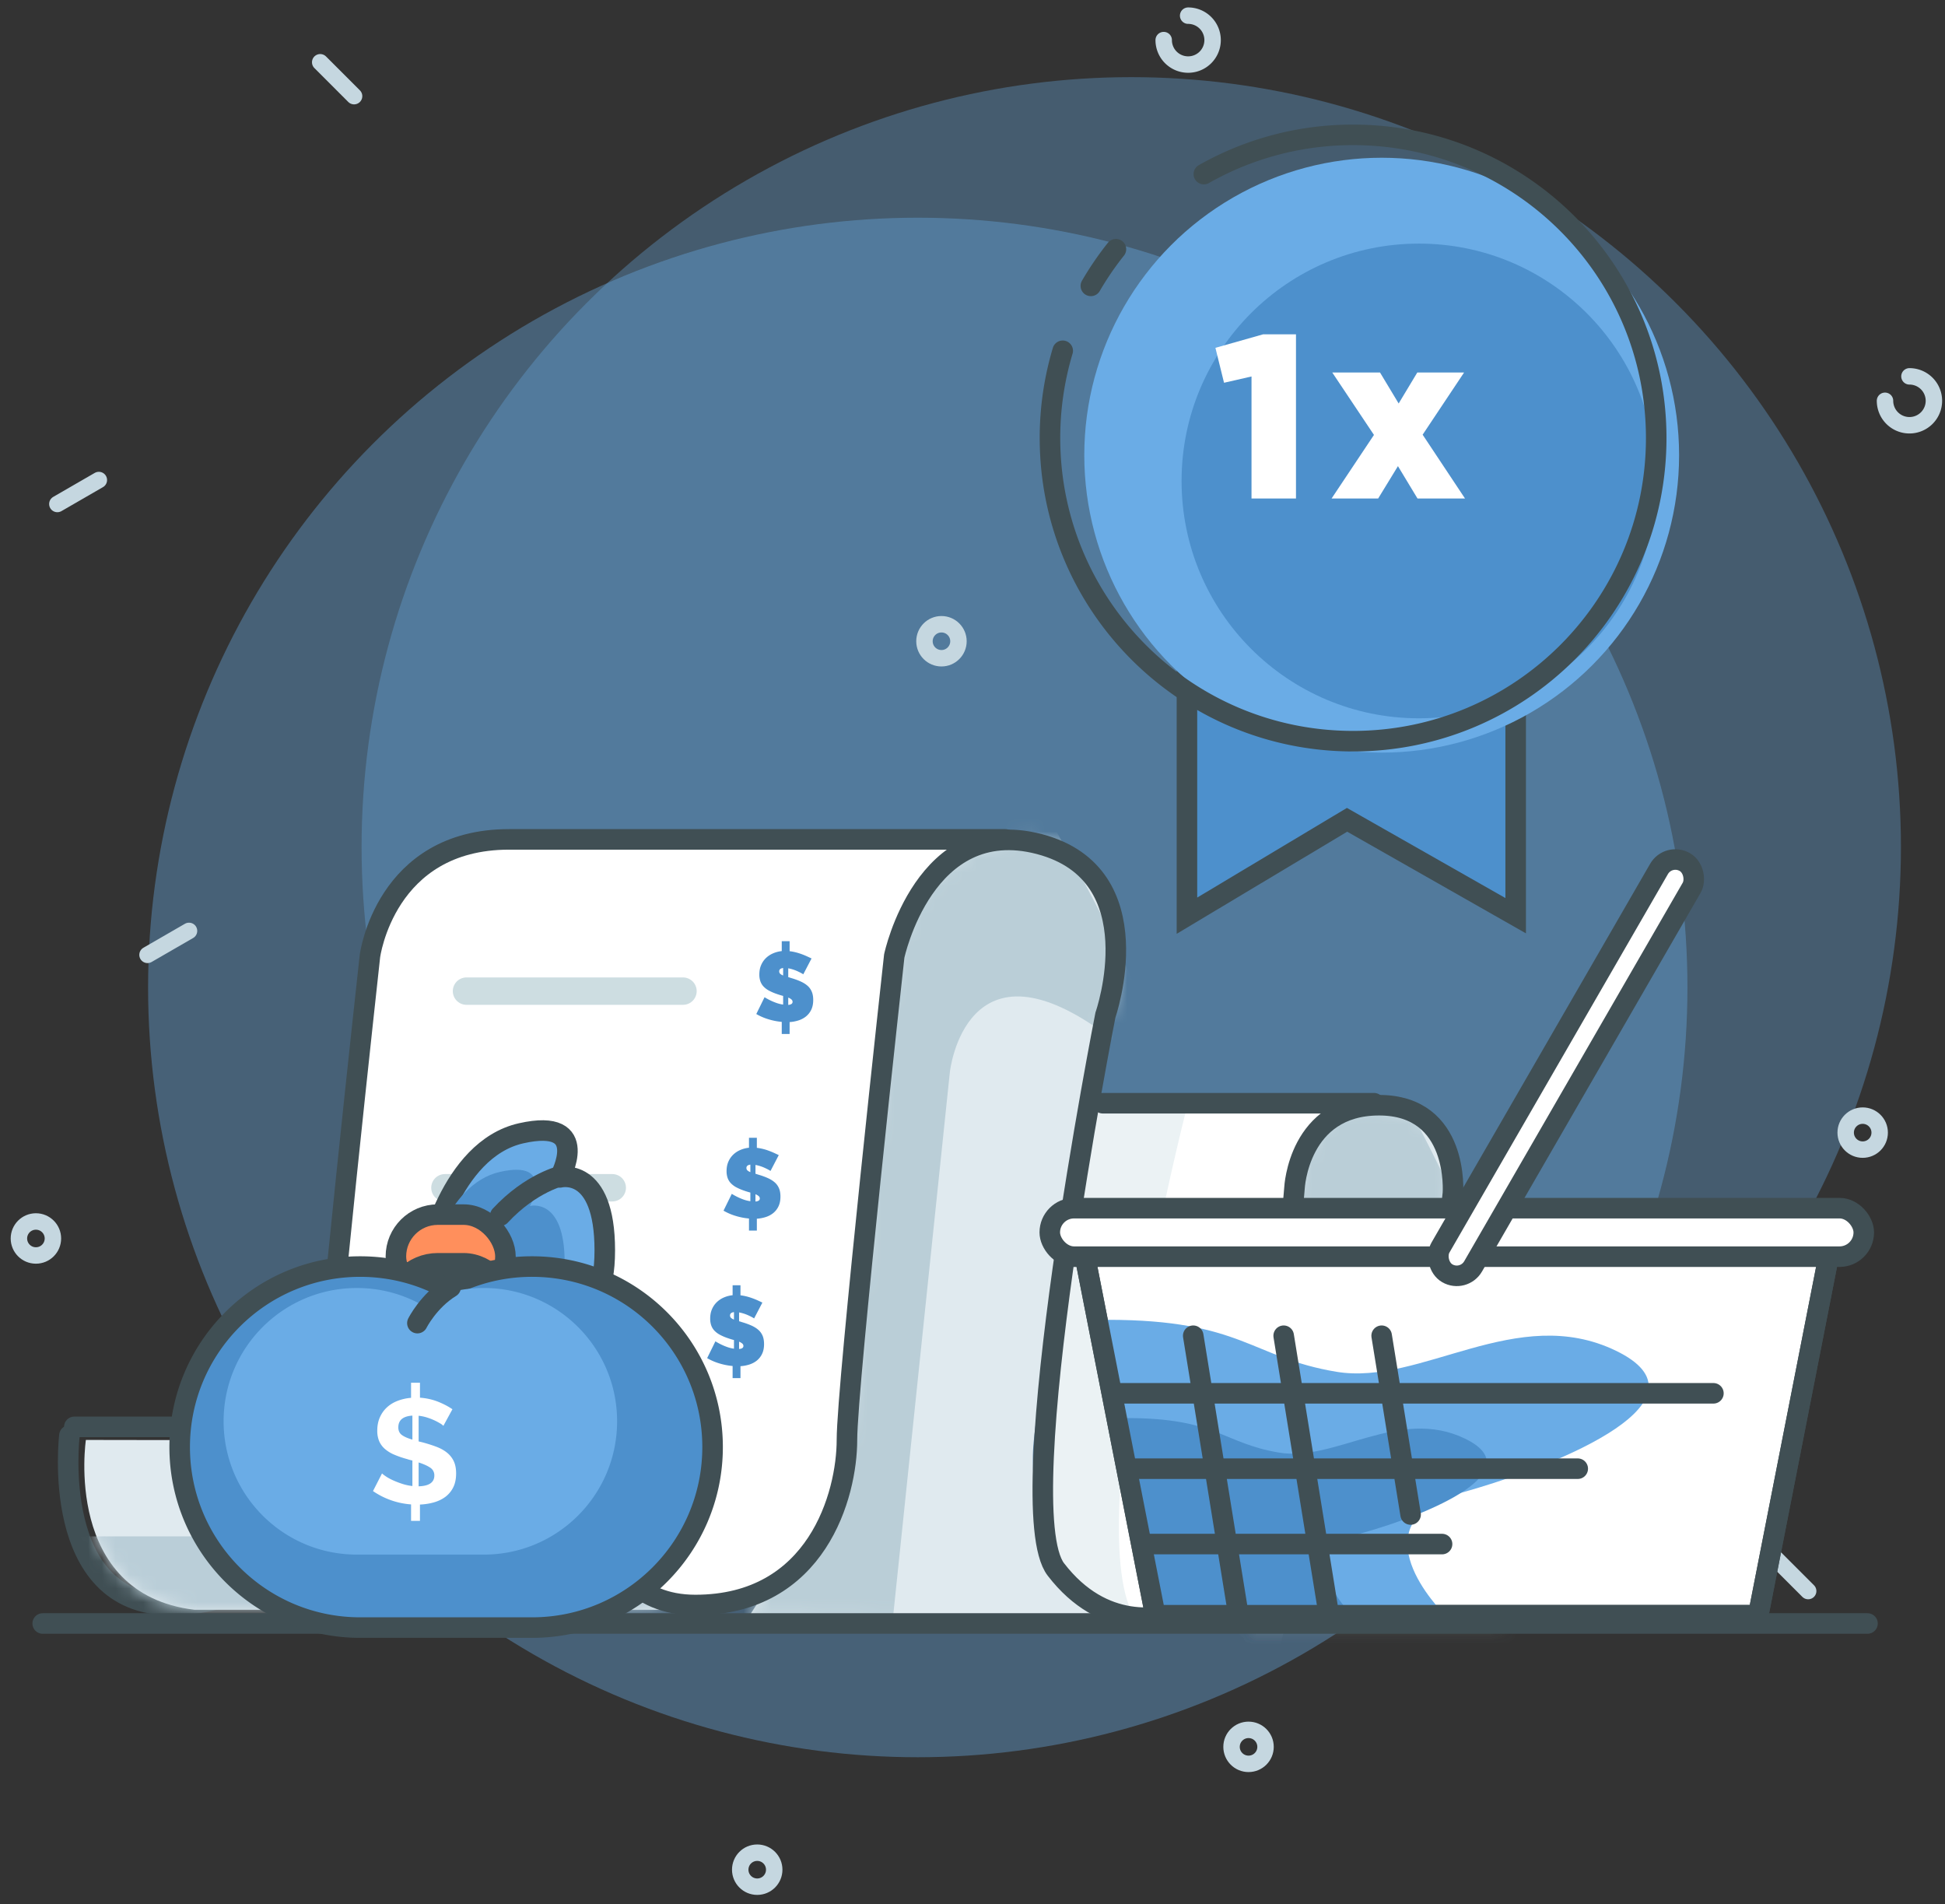 <svg xmlns="http://www.w3.org/2000/svg" xmlns:xlink="http://www.w3.org/1999/xlink" width="142" height="139" viewBox="0 0 142 139"><rect x="0" y="0" width="142" height="139" fill="#333333" stroke="none"/><title>payment copy</title><defs><path d="M22.6 38.094l-21.775-.07s4.356-9.767 5.083-21.37C6.634 5.051 8.162.064 12.627.064c4.464 0 6.173 3.51 6.173 5.02 0 1.51-1.594 18.618-1.594 18.618s.091 5.004 5.19 4.162c5.1-.842 13.843-4.637 13.843-4.637s3.619-1.538 3.619 2.71-10.357 4.77-10.357 4.77l-6.217.579s-3.231 1.093-3.231 2.804c0 1.712 2.546 4.004 2.546 4.004z" id="a"/><path d="M.918 57.76l25.731.413s-5.72-5.68-4.967-13.174c.753-7.494 4.956-29.944 4.956-29.944S30.92 6.736 25.2 2.391c-5.722-4.346-11.503 2.206-11.503 2.206s-2 2.289-2.683 8.123c-.682 5.835-3.144 34.177-3.144 34.177L.918 57.759z" id="c"/><path d="M.328.656S-1.36 11.89 8.251 13.053h36.433s-7.991.172-7.991-12.34L.328.656z" id="e"/></defs><g fill="none" fill-rule="evenodd"><path d="M-10-6h160v160H-10z"/><g transform="translate(10.812 5.335)" fill="#6aace6"><circle opacity=".383" cx="56.192" cy="66.749" r="56.192"/><ellipse opacity=".336" cx="71.779" cy="56.488" rx="56.192" ry="56.192"/></g><g transform="translate(1.38 1.123)" stroke="#C5D7E0" stroke-width="1.2" stroke-linecap="round"><path d="M24.471 5.896l-2.474-2.474m108.633 111.6l-2.475-2.474M2.807 35.668l3.03-1.75M9.39 68.581l3.03-1.75" fill="#DAE2E6"/><path d="M136.24 28.135a1.785 1.785 0 1 0 1.785-1.785M83.579 1.804A1.785 1.785 0 1 0 85.364.02" stroke-linejoin="round"/><ellipse stroke-linejoin="round" cx="134.61" cy="81.557" rx="1.241" ry="1.241"/><circle stroke-linejoin="round" cx="53.903" cy="135.362" r="1.241"/><ellipse stroke-linejoin="round" cx="1.242" cy="89.284" rx="1.241" ry="1.241"/><ellipse stroke-linejoin="round" cx="89.773" cy="126.395" rx="1.241" ry="1.241"/><ellipse stroke-linejoin="round" cx="67.354" cy="45.687" rx="1.241" ry="1.241"/></g><g transform="translate(87.283 80.534)"><mask id="b" fill="#fff"><use xlink:href="#a"/></mask><use fill="#E0EAEF" xlink:href="#a"/><path d="M6.173 39.756l6.25-29.343s1.46-6.382 6.818 0c5.357 6.382-6.296-15.087-6.296-15.087L1.583 2.646l-3.464 27.85-1.97 7.627 10.024 1.633z" fill="#BACED7" mask="url(#b)"/><path d="M4.663 27.858s13.717 1.906 18.738.426c5.02-1.479 15.36-11.465 15.36-11.465l8.123 11.4-2.125 12.673-33.56 4.826-12.807-2.663 6.271-15.197z" fill="#BACED7" mask="url(#b)"/><path d="M4.663 27.858s13.717 1.906 18.738.426c5.02-1.479 15.36-11.465 15.36-11.465l8.123 11.4-2.125 12.673-17.542-9.623H4.663v-3.41z" fill="#849FAA" mask="url(#b)"/></g><g transform="translate(53.79 60.199)"><mask id="d" fill="#fff"><use xlink:href="#c"/></mask><use fill="#E0EAEF" xlink:href="#c"/><path d="M11.263 59.236l4.294-41.17s1.13-10.505 11.663-2.547c10.533 7.957-9.862-25.262-9.862-25.262L6.174.138l-4.415 55.25-3.558 2.77 1.727 4.387 11.335-3.31z" fill="#BACED7" mask="url(#d)"/></g><path fill="#FFF" d="M23.884 103.605l3.3-34.438 2.018-4.845 4.322-2.728 3.75-.441H70.48l-3.368 4.103-1.522 3.708-4.266 37.423-.254 2.772-1.805 4.378-2.743 2.46-3.42.76-3.126.227-3.425-1.026-1.883-2.685-1.496-5.037v-3.94z"/><path d="M5.068 104.79s-1.48 12.374 7.42 12.374 11.068-8.068 11.068-12.059c0-3.99 3.452-35.311 3.452-35.311s1.098-8.52 10.154-8.52h36.239" stroke="#404F54" stroke-width="1.5" stroke-linecap="round"/><g transform="translate(5.942 104.458)"><mask id="f" fill="#fff"><use xlink:href="#e"/></mask><use fill="#E0EAEF" xlink:href="#e"/><path fill="#BACED8" mask="url(#f)" d="M-3.589 7.697H56.22v11.962H-3.589z"/></g><path d="M106.968 107.747H92.463m16.897 3.589H91.268" stroke="#404F54" stroke-width="1.5" stroke-linecap="round"/><path d="M34.058 72.351h15.805" stroke="#CDDDE1" stroke-width="2" stroke-linecap="round"/><path d="M58.646 71.122a2.92 2.92 0 0 0-.344-.186 2.95 2.95 0 0 0-.754-.251v.646c.043.01.088.022.136.04.048.016.098.031.151.046.234.071.446.15.635.237.19.086.35.187.485.305.134.117.236.26.308.427.072.167.108.37.108.61 0 .282-.05.522-.147.721a1.404 1.404 0 0 1-.388.488c-.16.127-.343.223-.549.287a2.714 2.714 0 0 1-.639.119v.868h-.574v-.883a4.706 4.706 0 0 1-.983-.194 4.062 4.062 0 0 1-.876-.38l.603-1.227a4.433 4.433 0 0 0 .851.412c.165.06.333.102.506.126v-.632a5.263 5.263 0 0 1-.445-.136 3.754 3.754 0 0 1-.582-.248 1.577 1.577 0 0 1-.402-.301 1.077 1.077 0 0 1-.233-.384 1.496 1.496 0 0 1-.075-.495c0-.259.043-.487.13-.686a1.58 1.58 0 0 1 .35-.513 1.73 1.73 0 0 1 .521-.344 2.16 2.16 0 0 1 .635-.165v-.725h.574v.732c.158.019.311.048.46.086.148.038.29.083.427.133.136.05.264.103.384.158.12.055.23.106.33.154l-.603 1.155zm-.782 2.01a.228.228 0 0 0-.086-.176.796.796 0 0 0-.23-.133v.532a.467.467 0 0 0 .244-.072.184.184 0 0 0 .072-.15zm-.976-2.225c0 .072.024.13.071.176a.68.68 0 0 0 .216.126v-.546c-.192.024-.287.105-.287.244zm-.634 14.57a2.92 2.92 0 0 0-.345-.187 2.95 2.95 0 0 0-.753-.251v.646c.043.01.088.023.136.04.048.016.098.032.15.046.235.072.447.15.636.237.189.086.35.188.484.305.134.117.237.26.309.427.072.167.108.37.108.61 0 .282-.05.523-.148.721a1.404 1.404 0 0 1-.387.488c-.16.127-.343.223-.55.287a2.714 2.714 0 0 1-.638.119v.868h-.574v-.883a4.706 4.706 0 0 1-.983-.193 4.062 4.062 0 0 1-.876-.38l.603-1.228a4.543 4.543 0 0 0 .85.413c.165.06.334.101.506.125v-.631a5.263 5.263 0 0 1-.445-.137 3.754 3.754 0 0 1-.581-.247 1.577 1.577 0 0 1-.402-.302 1.077 1.077 0 0 1-.233-.384 1.496 1.496 0 0 1-.076-.495c0-.258.044-.487.13-.685a1.58 1.58 0 0 1 .351-.514 1.73 1.73 0 0 1 .52-.344 2.16 2.16 0 0 1 .636-.165v-.725h.574v.732a3.776 3.776 0 0 1 .886.219c.137.05.265.103.384.158.12.055.23.106.33.154l-.602 1.156zm-.783 2.01a.228.228 0 0 0-.086-.177.796.796 0 0 0-.23-.132v.53a.463.463 0 0 0 .245-.071.184.184 0 0 0 .071-.15zm-.976-2.226c0 .072.024.13.072.176a.68.68 0 0 0 .215.126v-.546c-.191.024-.287.106-.287.244zm.562 10.981a2.92 2.92 0 0 0-.344-.186 2.95 2.95 0 0 0-.754-.251v.646c.043.01.089.022.137.039.048.017.098.032.15.047.235.071.447.15.636.236.189.087.35.188.484.306.134.117.237.26.309.427.071.167.107.37.107.61 0 .282-.049.522-.147.72a1.404 1.404 0 0 1-.387.489c-.16.127-.344.222-.55.287a2.714 2.714 0 0 1-.638.118v.869h-.574v-.883a4.706 4.706 0 0 1-.984-.194 4.062 4.062 0 0 1-.875-.38l.603-1.227a4.414 4.414 0 0 0 .85.412c.165.06.334.102.506.126v-.632a5.263 5.263 0 0 1-.445-.136 3.754 3.754 0 0 1-.581-.248 1.577 1.577 0 0 1-.402-.301 1.077 1.077 0 0 1-.233-.384 1.496 1.496 0 0 1-.076-.495c0-.259.043-.487.13-.686a1.58 1.58 0 0 1 .351-.513 1.73 1.73 0 0 1 .52-.344 2.16 2.16 0 0 1 .636-.165v-.725h.574v.732c.158.019.31.048.46.086a5.008 5.008 0 0 1 .81.291c.12.055.23.106.33.154l-.603 1.155zm-.782 2.01a.228.228 0 0 0-.086-.176.796.796 0 0 0-.23-.133v.531c.115-.01.197-.033.244-.071a.184.184 0 0 0 .072-.151zm-.976-2.225c0 .072.024.13.072.176a.68.68 0 0 0 .215.125v-.545c-.191.024-.287.105-.287.244z" fill="#4d90cc"/><path d="M32.483 86.705h3.844m5.726 0H44.7m-13.645 9.95h11.02" stroke="#CDDDE1" stroke-width="2" stroke-linecap="round"/><path fill="#FFF" d="M79.69 80.828h17.873l-2.835 4.387-1.742 13.832-1.865 10.775-2.228 6.864-2.289.826-5.32.407-3.472-2.531-1.75-5.271.788-10.184z"/><path d="M79.69 80.828l6.914.178s-7.866 30.846-3.698 37.188l-5.094-2.806-1.75-5.271.788-10.184 2.84-19.105z" fill="#EBF2F4"/><path d="M43.346 104.79s-1.48 12.374 7.42 12.374 11.068-8.068 11.068-12.059c0-3.99 3.452-35.311 3.452-35.311s2.193-10.385 10.6-8.175c8.405 2.21 4.818 12.482 4.818 12.482s-7.085 35.963-3.615 40.469c3.47 4.505 7.69 3.592 9.299 3.093 1.608-.499 5.652-.499 8.12-30.944 0 0 .286-6.04 6.175-6.04s5.391 6.43 5.391 6.43l-1.431 13.257s-1.563 8.564 4.341 7.858c5.904-.707 11.494-3.434 11.494-3.434s6.633-2.512 6.633.89-4.416 4.46-4.416 4.46c-4.217 1.65-11.637.635-13.71 2.04-2.818 1.909-1.407 4.263.708 4.984 2.116.721 11.377-2.595 15.641-1.298" stroke="#404F54" stroke-width="1.5" stroke-linecap="round"/><path d="M5.427 104.159h37.486" stroke="#404F54" stroke-width="1.5" stroke-linecap="round" fill="#404F54"/><path d="M100.314 80.534H80.51M3.118 118.513h133.224" stroke="#404F54" stroke-width="1.5" stroke-linecap="round"/><g transform="translate(13.118 82.12)"><path d="M18.107 9.72S19.695 1.787 24.93.608c5.234-1.18 2.826 3.221 2.826 3.221s3.28-.868 3.28 5.32c0 6.189-3.53 3.15-3.53 3.15l-9.4-2.58z" stroke="#404F54" stroke-width="1.5" stroke-linecap="round" stroke-linejoin="round" fill="#6aace6"/><path d="M18.107 10.474s1.228-6.135 5.276-7.047c4.048-.912 2.186 2.49 2.186 2.49s2.537-.67 2.537 4.115c0 4.786-2.731 2.437-2.731 2.437l-7.268-1.995z" fill="#4d90cc"/><rect stroke="#404F54" stroke-width="1.5" stroke-linecap="round" fill="#FF8F5C" x="15.786" y="6.545" width="7.997" height="6.115" rx="3.058"/><rect stroke="#404F54" stroke-width="2" stroke-linecap="round" fill="#FF8F5C" x="15.786" y="10.349" width="7.997" height="6.115" rx="3.058"/><path d="M13.178 36.692C5.9 36.692 0 30.792 0 23.514c0-7.277 5.9-13.177 13.178-13.177 2.272 0 4.41.575 6.275 1.587a13.12 13.12 0 0 1 6.275-1.587c7.278 0 13.178 5.9 13.178 13.177 0 7.278-5.9 13.178-13.178 13.178h-12.55z" stroke="#404F54" stroke-width="1.5" stroke-linecap="round" fill="#4d90cc"/><path d="M12.938 31.364c-5.375 0-9.731-4.357-9.731-9.731s4.356-9.73 9.73-9.73a9.69 9.69 0 0 1 4.634 1.171 9.687 9.687 0 0 1 4.634-1.172c5.374 0 9.73 4.357 9.73 9.73 0 5.375-4.356 9.732-9.73 9.732h-9.267z" fill="#6aace6"/><path d="M19.252 21.965a1.063 1.063 0 0 0-.244-.184 4.456 4.456 0 0 0-.957-.427 3.061 3.061 0 0 0-.606-.125v1.872l.27.065c.375.101.716.21 1.023.325.306.115.566.26.779.432.213.173.377.38.492.622.115.242.173.54.173.893 0 .397-.07.736-.21 1.017a1.943 1.943 0 0 1-.574.693c-.242.18-.523.315-.844.405a4.39 4.39 0 0 1-1.012.157v1.19h-.649v-1.2a5.613 5.613 0 0 1-2.78-.974l.66-1.288c.057.058.156.134.297.227.14.094.31.186.508.276.199.09.419.175.66.254.242.08.493.134.752.163v-1.861a3.84 3.84 0 0 1-.39-.108 6.99 6.99 0 0 1-.957-.33 2.517 2.517 0 0 1-.676-.422 1.581 1.581 0 0 1-.406-.563 1.949 1.949 0 0 1-.135-.763c0-.36.063-.683.19-.968.126-.285.299-.528.519-.73.22-.202.481-.361.784-.476a3.55 3.55 0 0 1 .974-.217v-1.103h.65v1.092c.475.036.913.134 1.314.292.4.16.752.343 1.055.552l-.66 1.212zm-.66 3.625a.655.655 0 0 0-.303-.574c-.202-.137-.484-.263-.844-.379v1.742c.764-.021 1.147-.285 1.147-.79zm-2.63-3.517c0 .245.085.431.255.557.17.127.427.24.773.341v-1.753c-.685.044-1.027.329-1.027.855z" fill="#FFF"/><path d="M17.355 14.466s.815-1.63 2.43-2.623" stroke="#404F54" stroke-width="1.5" stroke-linecap="round"/><path d="M27.95 3.694s-2.29.496-4.545 2.928" stroke="#404F54" stroke-width="1.5" stroke-linecap="round" fill="#85DAD2"/></g><g transform="translate(76.656 9.845)"><path stroke="#404F54" stroke-width="1.5" stroke-linecap="round" fill="#4d90cc" d="M10 30h24v27l-12.31-7L10 57z"/><circle fill="#6aace6" cx="24.218" cy="23.383" r="21.713"/><ellipse fill="#4d90cc" cx="26.934" cy="25.264" rx="17.326" ry="17.326"/><path d="M4.815 8.347a22.178 22.178 0 0 0-1.83 2.676M.93 15.762A22.132 22.132 0 0 0 0 22.13c0 12.222 9.908 22.13 22.13 22.13s22.13-9.908 22.13-22.13S34.352 0 22.13 0a22.03 22.03 0 0 0-10.896 2.864" stroke="#404F54" stroke-width="1.5" stroke-linecap="round"/></g><path d="M91.37 36.39h3.247V24.405H92.22l-3.485.986.629 2.55 2.006-.459v8.908zm5.846 0h3.4l1.445-2.363 1.428 2.363h3.468l-3.093-4.658 3.025-4.539h-3.416l-1.36 2.261-1.36-2.26h-3.486l3.043 4.555-3.094 4.641z" fill="#FFF"/><g transform="translate(76.642 61.782)"><path stroke="#404F54" stroke-width="1.5" stroke-linecap="round" stroke-linejoin="round" fill="#FFF" d="M2.201 28.063h55.026l-5.503 28.063H7.704z"/><path d="M3.539 35.047L7.864 55.96l20.844-.01s-6.591-6.56 1.233-8.736c7.824-2.177 18.64-6.883 11.396-10.392-7.244-3.508-14.216 2.564-20.412 1.534s-6.882-3.793-16.699-3.793l-.687.484z" fill="#6aace6"/><path d="M5.19 42.057L8.064 55.96l13.857-.006s-4.382-4.361.82-5.808c5.201-1.448 12.391-4.576 7.575-6.909-4.815-2.332-9.45 1.705-13.57 1.02-4.118-.684-4.574-2.521-11.1-2.521l-.458.321z" fill="#4d90cc"/><path stroke="#404F54" stroke-width="1.5" stroke-linecap="round" stroke-linejoin="round" d="M2.201 28.063h55.026l-5.503 28.063H7.704z"/><rect stroke="#404F54" stroke-width="1.5" stroke-linecap="round" fill="#FFF" y="26.412" width="59.428" height="3.541" rx="1.771"/><path d="M5.037 39.928H48.45M6.138 45.43h32.407M7.238 50.933H28.64M13.75 55.96l-3.277-20.235m9.881 20.235l-3.278-20.235m9.267 13.05l-2.114-13.05" stroke="#404F54" stroke-width="1.5" stroke-linecap="round"/><rect stroke="#404F54" stroke-width="1.5" stroke-linecap="round" fill="#FFF" transform="rotate(30 37.693 16.157)" x="36.317" y="-1.176" width="2.751" height="34.666" rx="1.376"/></g></g><div xmlns="" id="screen-shader" style="&#10;            transition: opacity 0.1s ease 0s; &#10;            z-index: 2147483647;&#10;            margin: 0; &#10;            border-radius: 0; &#10;            padding: 0; &#10;            background: #fac563; &#10;            pointer-events: none; &#10;            position: fixed; &#10;            top: -10%; &#10;            right: -10%; &#10;            width: 120%; &#10;            height: 120%; &#10;            opacity: 0.584;&#10;            mix-blend-mode: multiply; &#10;            display: none;&#10;        "/></svg>
